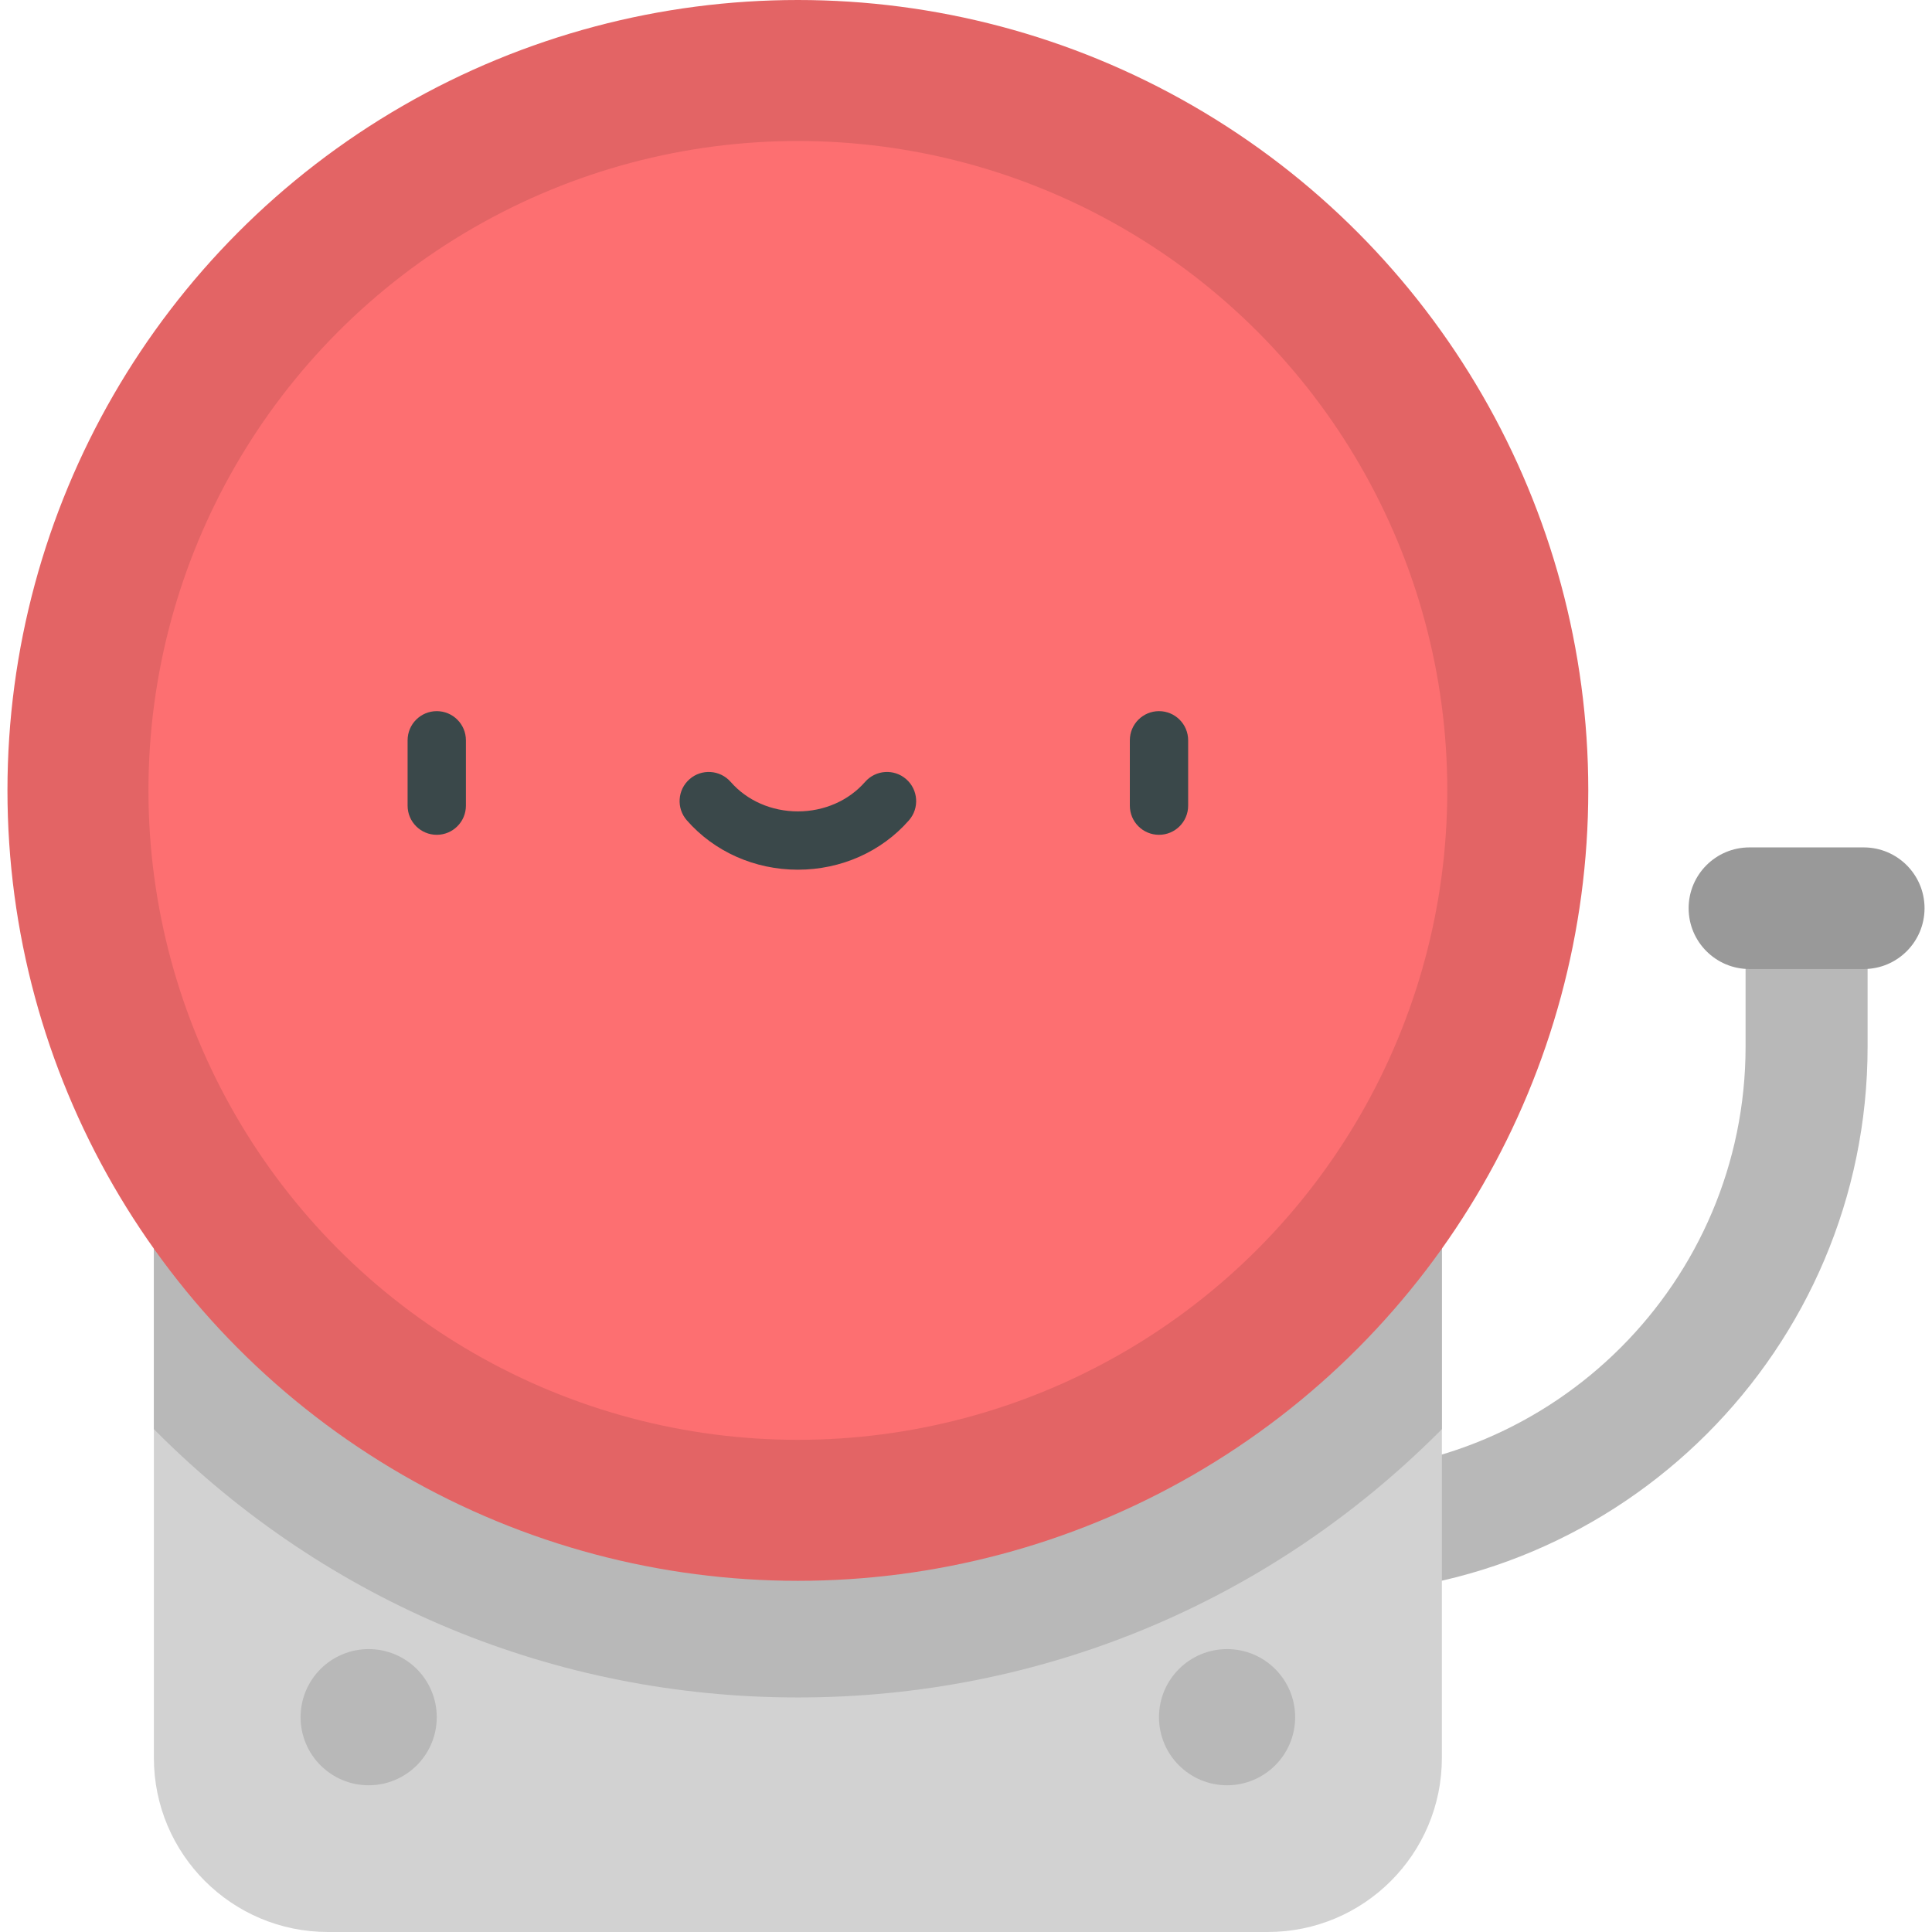 <?xml version="1.0" encoding="iso-8859-1"?>
<!-- Generator: Adobe Illustrator 19.0.0, SVG Export Plug-In . SVG Version: 6.00 Build 0)  -->
<svg version="1.1" id="Capa_1" xmlns="http://www.w3.org/2000/svg" xmlns:xlink="http://www.w3.org/1999/xlink" x="0px" y="0px"
	 viewBox="0 0 512 512" style="enable-background:new 0 0 512 512;" xml:space="preserve">
<path style="fill:#B8B8B8;" d="M494.932,240.687v36.691c0,80.039-65.117,145.156-145.157,145.156
	c-8.93,0-16.169-7.239-16.169-16.169c0-8.93,7.239-16.169,16.169-16.169c62.21,0,112.82-50.611,112.82-112.819v-36.691h32.336
	V240.687z"/>
<path style="fill:#999999;" d="M493.908,224.572H463.62c-8.9,0-16.115,7.215-16.115,16.115l0,0c0,8.9,7.215,16.115,16.115,16.115
	h30.288c8.9,0,16.115-7.215,16.115-16.115l0,0C510.023,231.788,502.808,224.572,493.908,224.572z"/>
<path style="fill:#D2D2D2;" d="M40.78,290.886v174.97C40.78,491.341,61.439,512,86.924,512h249.044
	c25.485,0,46.145-20.659,46.145-46.145V290.886H40.78z"/>
<path style="fill:#B8B8B8;" d="M40.78,378.731c0.234,0.236,0.46,0.477,0.695,0.712c45.4,45.401,105.765,70.405,169.972,70.405
	c64.206,0,124.571-25.004,169.972-70.405c0.235-0.235,0.46-0.476,0.694-0.712v-87.846H40.78V378.731z"/>
<circle style="fill:#E36465;" cx="211.444" cy="209.467" r="209.467"/>
<circle style="fill:#FD6F71;" cx="211.444" cy="209.467" r="172.102"/>
<g>
	<circle style="fill:#B8B8B8;" cx="97.701" cy="455.072" r="18.043"/>
	<circle style="fill:#B8B8B8;" cx="325.186" cy="455.072" r="18.043"/>
</g>
<g>
	<path style="fill:#3A484A;" d="M115.745,221.234c-4.268,0-7.726-3.459-7.726-7.726v-17.32c0-4.267,3.458-7.726,7.726-7.726
		s7.726,3.459,7.726,7.726v17.32C123.471,217.775,120.013,221.234,115.745,221.234z"/>
	<path style="fill:#3A484A;" d="M307.146,221.234c-4.268,0-7.726-3.459-7.726-7.726v-17.32c0-4.267,3.458-7.726,7.726-7.726
		c4.268,0,7.726,3.459,7.726,7.726v17.32C314.873,217.775,311.414,221.234,307.146,221.234z"/>
	<path style="fill:#3A484A;" d="M211.447,230.479c-11.436,0-22.166-4.772-29.437-13.092c-2.809-3.213-2.481-8.094,0.732-10.902
		c3.212-2.808,8.093-2.48,10.901,0.732c4.338,4.962,10.827,7.809,17.804,7.809c6.976,0,13.464-2.846,17.802-7.809
		c2.81-3.214,7.69-3.541,10.902-0.732c3.213,2.808,3.542,7.689,0.734,10.902C233.611,225.709,222.882,230.479,211.447,230.479z"/>
</g>
<g>
</g>
<g>
</g>
<g>
</g>
<g>
</g>
<g>
</g>
<g>
</g>
<g>
</g>
<g>
</g>
<g>
</g>
<g>
</g>
<g>
</g>
<g>
</g>
<g>
</g>
<g>
</g>
<g>
</g>
</svg>
